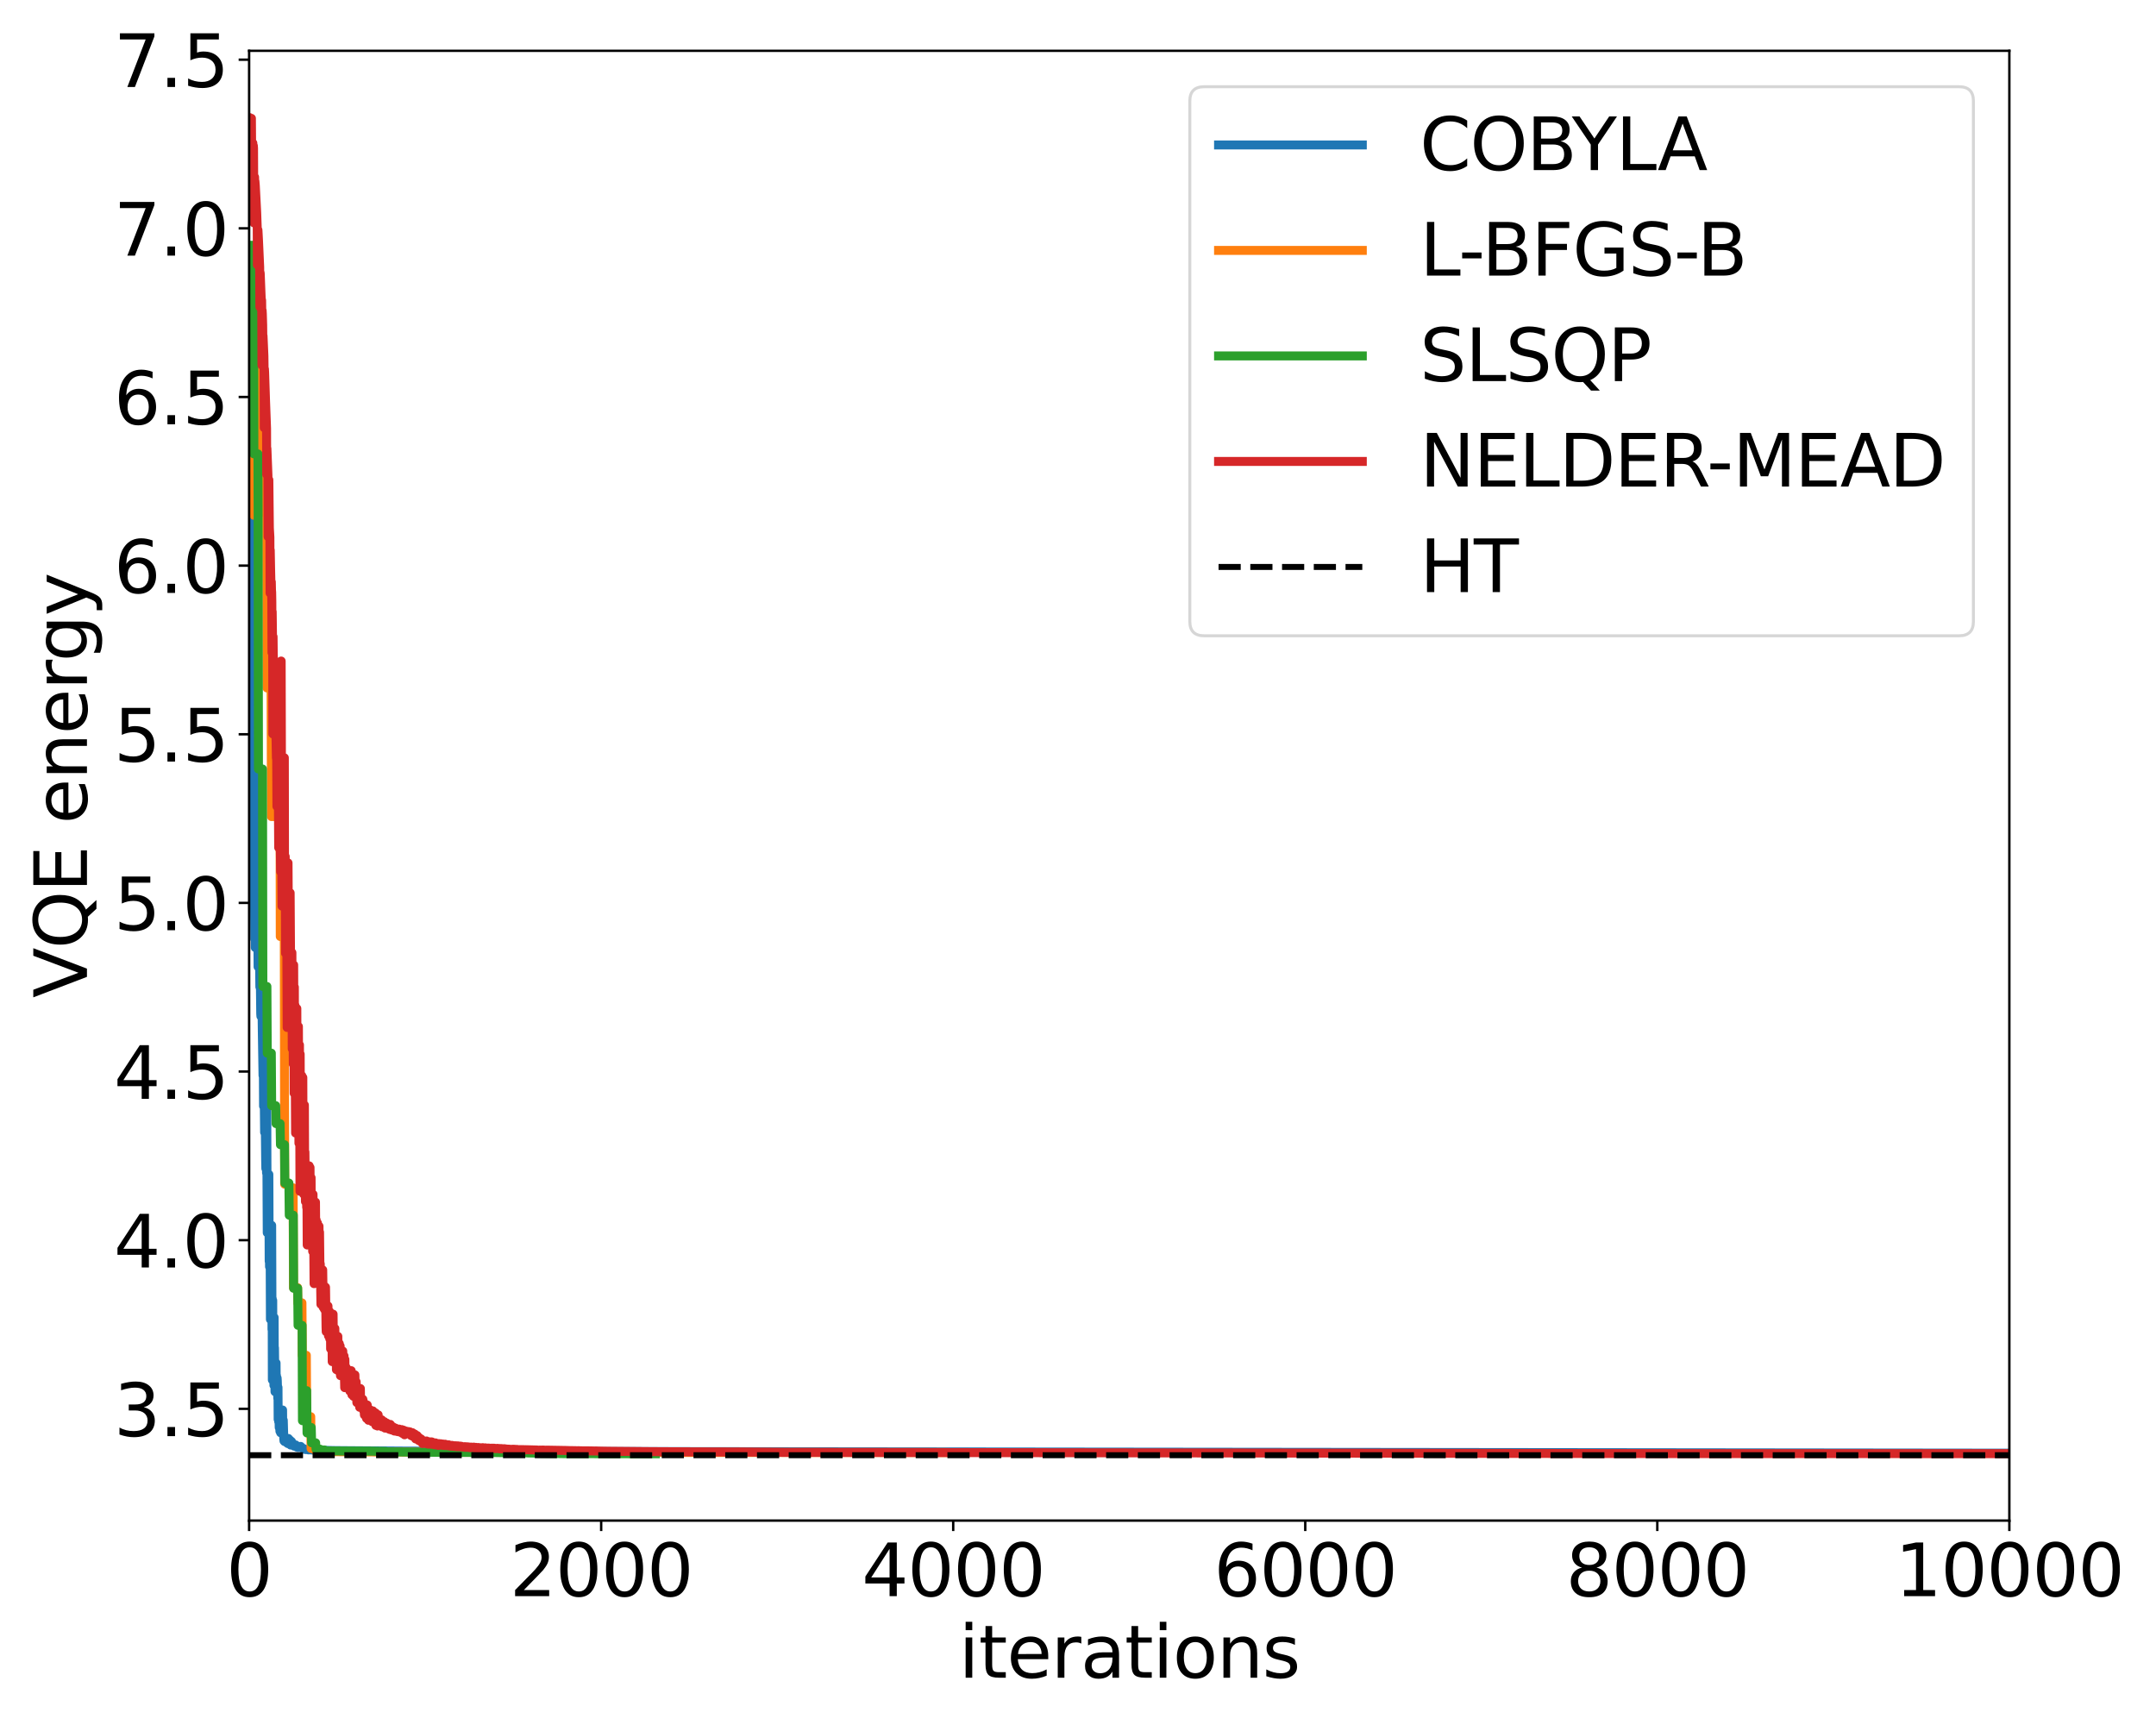 <?xml version="1.0" encoding="utf-8" standalone="no"?>
<!DOCTYPE svg PUBLIC "-//W3C//DTD SVG 1.1//EN"
  "http://www.w3.org/Graphics/SVG/1.1/DTD/svg11.dtd">
<svg height="576pt" version="1.1" viewBox="0 0 720 576" width="720pt" xmlns="http://www.w3.org/2000/svg" xmlns:xlink="http://www.w3.org/1999/xlink">
 <defs>
  <style type="text/css">*{stroke-linecap:butt;stroke-linejoin:round;}</style>
 </defs>
 <g id="figure_1">
  <g id="patch_1">
   <path d="M 0 576 
L 720 576 
L 720 0 
L 0 0 
z
" style="fill:#ffffff;"/>
  </g>
  <g id="axes_1">
   <g id="patch_2">
    <path d="M 83.195 507.745 
L 671.025 507.745 
L 671.025 16.96 
L 83.195 16.96 
z
" style="fill:#ffffff;"/>
   </g>
   <g id="matplotlib.axis_1">
    <g id="xtick_1">
     <g id="line2d_1">
      <defs>
       <path d="M 0 0 
L 0 3.5 
" id="ma79cc609a7" style="stroke:#000000;stroke-width:0.8;"/>
      </defs>
      <g>
       <use style="stroke:#000000;stroke-width:0.8;" x="83.195" xlink:href="#ma79cc609a7" y="507.745"/>
      </g>
     </g>
     <g id="text_1">
      <!-- 0 -->
      <g transform="translate(75.56 532.981)scale(0.24 -0.24)">
       <defs>
        <path d="M 2034 4250 
Q 1547 4250 1301 3770 
Q 1056 3291 1056 2328 
Q 1056 1369 1301 889 
Q 1547 409 2034 409 
Q 2525 409 2770 889 
Q 3016 1369 3016 2328 
Q 3016 3291 2770 3770 
Q 2525 4250 2034 4250 
z
M 2034 4750 
Q 2819 4750 3233 4129 
Q 3647 3509 3647 2328 
Q 3647 1150 3233 529 
Q 2819 -91 2034 -91 
Q 1250 -91 836 529 
Q 422 1150 422 2328 
Q 422 3509 836 4129 
Q 1250 4750 2034 4750 
z
" id="DejaVuSans-30" transform="scale(0.016)"/>
       </defs>
       <use xlink:href="#DejaVuSans-30"/>
      </g>
     </g>
    </g>
    <g id="xtick_2">
     <g id="line2d_2">
      <g>
       <use style="stroke:#000000;stroke-width:0.8;" x="200.761" xlink:href="#ma79cc609a7" y="507.745"/>
      </g>
     </g>
     <g id="text_2">
      <!-- 2000 -->
      <g transform="translate(170.221 532.981)scale(0.24 -0.24)">
       <defs>
        <path d="M 1228 531 
L 3431 531 
L 3431 0 
L 469 0 
L 469 531 
Q 828 903 1448 1529 
Q 2069 2156 2228 2338 
Q 2531 2678 2651 2914 
Q 2772 3150 2772 3378 
Q 2772 3750 2511 3984 
Q 2250 4219 1831 4219 
Q 1534 4219 1204 4116 
Q 875 4013 500 3803 
L 500 4441 
Q 881 4594 1212 4672 
Q 1544 4750 1819 4750 
Q 2544 4750 2975 4387 
Q 3406 4025 3406 3419 
Q 3406 3131 3298 2873 
Q 3191 2616 2906 2266 
Q 2828 2175 2409 1742 
Q 1991 1309 1228 531 
z
" id="DejaVuSans-32" transform="scale(0.016)"/>
       </defs>
       <use xlink:href="#DejaVuSans-32"/>
       <use x="63.623" xlink:href="#DejaVuSans-30"/>
       <use x="127.246" xlink:href="#DejaVuSans-30"/>
       <use x="190.869" xlink:href="#DejaVuSans-30"/>
      </g>
     </g>
    </g>
    <g id="xtick_3">
     <g id="line2d_3">
      <g>
       <use style="stroke:#000000;stroke-width:0.8;" x="318.327" xlink:href="#ma79cc609a7" y="507.745"/>
      </g>
     </g>
     <g id="text_3">
      <!-- 4000 -->
      <g transform="translate(287.787 532.981)scale(0.24 -0.24)">
       <defs>
        <path d="M 2419 4116 
L 825 1625 
L 2419 1625 
L 2419 4116 
z
M 2253 4666 
L 3047 4666 
L 3047 1625 
L 3713 1625 
L 3713 1100 
L 3047 1100 
L 3047 0 
L 2419 0 
L 2419 1100 
L 313 1100 
L 313 1709 
L 2253 4666 
z
" id="DejaVuSans-34" transform="scale(0.016)"/>
       </defs>
       <use xlink:href="#DejaVuSans-34"/>
       <use x="63.623" xlink:href="#DejaVuSans-30"/>
       <use x="127.246" xlink:href="#DejaVuSans-30"/>
       <use x="190.869" xlink:href="#DejaVuSans-30"/>
      </g>
     </g>
    </g>
    <g id="xtick_4">
     <g id="line2d_4">
      <g>
       <use style="stroke:#000000;stroke-width:0.8;" x="435.893" xlink:href="#ma79cc609a7" y="507.745"/>
      </g>
     </g>
     <g id="text_4">
      <!-- 6000 -->
      <g transform="translate(405.353 532.981)scale(0.24 -0.24)">
       <defs>
        <path d="M 2113 2584 
Q 1688 2584 1439 2293 
Q 1191 2003 1191 1497 
Q 1191 994 1439 701 
Q 1688 409 2113 409 
Q 2538 409 2786 701 
Q 3034 994 3034 1497 
Q 3034 2003 2786 2293 
Q 2538 2584 2113 2584 
z
M 3366 4563 
L 3366 3988 
Q 3128 4100 2886 4159 
Q 2644 4219 2406 4219 
Q 1781 4219 1451 3797 
Q 1122 3375 1075 2522 
Q 1259 2794 1537 2939 
Q 1816 3084 2150 3084 
Q 2853 3084 3261 2657 
Q 3669 2231 3669 1497 
Q 3669 778 3244 343 
Q 2819 -91 2113 -91 
Q 1303 -91 875 529 
Q 447 1150 447 2328 
Q 447 3434 972 4092 
Q 1497 4750 2381 4750 
Q 2619 4750 2861 4703 
Q 3103 4656 3366 4563 
z
" id="DejaVuSans-36" transform="scale(0.016)"/>
       </defs>
       <use xlink:href="#DejaVuSans-36"/>
       <use x="63.623" xlink:href="#DejaVuSans-30"/>
       <use x="127.246" xlink:href="#DejaVuSans-30"/>
       <use x="190.869" xlink:href="#DejaVuSans-30"/>
      </g>
     </g>
    </g>
    <g id="xtick_5">
     <g id="line2d_5">
      <g>
       <use style="stroke:#000000;stroke-width:0.8;" x="553.459" xlink:href="#ma79cc609a7" y="507.745"/>
      </g>
     </g>
     <g id="text_5">
      <!-- 8000 -->
      <g transform="translate(522.919 532.981)scale(0.24 -0.24)">
       <defs>
        <path d="M 2034 2216 
Q 1584 2216 1326 1975 
Q 1069 1734 1069 1313 
Q 1069 891 1326 650 
Q 1584 409 2034 409 
Q 2484 409 2743 651 
Q 3003 894 3003 1313 
Q 3003 1734 2745 1975 
Q 2488 2216 2034 2216 
z
M 1403 2484 
Q 997 2584 770 2862 
Q 544 3141 544 3541 
Q 544 4100 942 4425 
Q 1341 4750 2034 4750 
Q 2731 4750 3128 4425 
Q 3525 4100 3525 3541 
Q 3525 3141 3298 2862 
Q 3072 2584 2669 2484 
Q 3125 2378 3379 2068 
Q 3634 1759 3634 1313 
Q 3634 634 3220 271 
Q 2806 -91 2034 -91 
Q 1263 -91 848 271 
Q 434 634 434 1313 
Q 434 1759 690 2068 
Q 947 2378 1403 2484 
z
M 1172 3481 
Q 1172 3119 1398 2916 
Q 1625 2713 2034 2713 
Q 2441 2713 2670 2916 
Q 2900 3119 2900 3481 
Q 2900 3844 2670 4047 
Q 2441 4250 2034 4250 
Q 1625 4250 1398 4047 
Q 1172 3844 1172 3481 
z
" id="DejaVuSans-38" transform="scale(0.016)"/>
       </defs>
       <use xlink:href="#DejaVuSans-38"/>
       <use x="63.623" xlink:href="#DejaVuSans-30"/>
       <use x="127.246" xlink:href="#DejaVuSans-30"/>
       <use x="190.869" xlink:href="#DejaVuSans-30"/>
      </g>
     </g>
    </g>
    <g id="xtick_6">
     <g id="line2d_6">
      <g>
       <use style="stroke:#000000;stroke-width:0.8;" x="671.025" xlink:href="#ma79cc609a7" y="507.745"/>
      </g>
     </g>
     <g id="text_6">
      <!-- 10000 -->
      <g transform="translate(632.85 532.981)scale(0.24 -0.24)">
       <defs>
        <path d="M 794 531 
L 1825 531 
L 1825 4091 
L 703 3866 
L 703 4441 
L 1819 4666 
L 2450 4666 
L 2450 531 
L 3481 531 
L 3481 0 
L 794 0 
L 794 531 
z
" id="DejaVuSans-31" transform="scale(0.016)"/>
       </defs>
       <use xlink:href="#DejaVuSans-31"/>
       <use x="63.623" xlink:href="#DejaVuSans-30"/>
       <use x="127.246" xlink:href="#DejaVuSans-30"/>
       <use x="190.869" xlink:href="#DejaVuSans-30"/>
       <use x="254.492" xlink:href="#DejaVuSans-30"/>
      </g>
     </g>
    </g>
    <g id="text_7">
     <!-- iterations -->
     <g transform="translate(320.164 560.209)scale(0.24 -0.24)">
      <defs>
       <path d="M 603 3500 
L 1178 3500 
L 1178 0 
L 603 0 
L 603 3500 
z
M 603 4863 
L 1178 4863 
L 1178 4134 
L 603 4134 
L 603 4863 
z
" id="DejaVuSans-69" transform="scale(0.016)"/>
       <path d="M 1172 4494 
L 1172 3500 
L 2356 3500 
L 2356 3053 
L 1172 3053 
L 1172 1153 
Q 1172 725 1289 603 
Q 1406 481 1766 481 
L 2356 481 
L 2356 0 
L 1766 0 
Q 1100 0 847 248 
Q 594 497 594 1153 
L 594 3053 
L 172 3053 
L 172 3500 
L 594 3500 
L 594 4494 
L 1172 4494 
z
" id="DejaVuSans-74" transform="scale(0.016)"/>
       <path d="M 3597 1894 
L 3597 1613 
L 953 1613 
Q 991 1019 1311 708 
Q 1631 397 2203 397 
Q 2534 397 2845 478 
Q 3156 559 3463 722 
L 3463 178 
Q 3153 47 2828 -22 
Q 2503 -91 2169 -91 
Q 1331 -91 842 396 
Q 353 884 353 1716 
Q 353 2575 817 3079 
Q 1281 3584 2069 3584 
Q 2775 3584 3186 3129 
Q 3597 2675 3597 1894 
z
M 3022 2063 
Q 3016 2534 2758 2815 
Q 2500 3097 2075 3097 
Q 1594 3097 1305 2825 
Q 1016 2553 972 2059 
L 3022 2063 
z
" id="DejaVuSans-65" transform="scale(0.016)"/>
       <path d="M 2631 2963 
Q 2534 3019 2420 3045 
Q 2306 3072 2169 3072 
Q 1681 3072 1420 2755 
Q 1159 2438 1159 1844 
L 1159 0 
L 581 0 
L 581 3500 
L 1159 3500 
L 1159 2956 
Q 1341 3275 1631 3429 
Q 1922 3584 2338 3584 
Q 2397 3584 2469 3576 
Q 2541 3569 2628 3553 
L 2631 2963 
z
" id="DejaVuSans-72" transform="scale(0.016)"/>
       <path d="M 2194 1759 
Q 1497 1759 1228 1600 
Q 959 1441 959 1056 
Q 959 750 1161 570 
Q 1363 391 1709 391 
Q 2188 391 2477 730 
Q 2766 1069 2766 1631 
L 2766 1759 
L 2194 1759 
z
M 3341 1997 
L 3341 0 
L 2766 0 
L 2766 531 
Q 2569 213 2275 61 
Q 1981 -91 1556 -91 
Q 1019 -91 701 211 
Q 384 513 384 1019 
Q 384 1609 779 1909 
Q 1175 2209 1959 2209 
L 2766 2209 
L 2766 2266 
Q 2766 2663 2505 2880 
Q 2244 3097 1772 3097 
Q 1472 3097 1187 3025 
Q 903 2953 641 2809 
L 641 3341 
Q 956 3463 1253 3523 
Q 1550 3584 1831 3584 
Q 2591 3584 2966 3190 
Q 3341 2797 3341 1997 
z
" id="DejaVuSans-61" transform="scale(0.016)"/>
       <path d="M 1959 3097 
Q 1497 3097 1228 2736 
Q 959 2375 959 1747 
Q 959 1119 1226 758 
Q 1494 397 1959 397 
Q 2419 397 2687 759 
Q 2956 1122 2956 1747 
Q 2956 2369 2687 2733 
Q 2419 3097 1959 3097 
z
M 1959 3584 
Q 2709 3584 3137 3096 
Q 3566 2609 3566 1747 
Q 3566 888 3137 398 
Q 2709 -91 1959 -91 
Q 1206 -91 779 398 
Q 353 888 353 1747 
Q 353 2609 779 3096 
Q 1206 3584 1959 3584 
z
" id="DejaVuSans-6f" transform="scale(0.016)"/>
       <path d="M 3513 2113 
L 3513 0 
L 2938 0 
L 2938 2094 
Q 2938 2591 2744 2837 
Q 2550 3084 2163 3084 
Q 1697 3084 1428 2787 
Q 1159 2491 1159 1978 
L 1159 0 
L 581 0 
L 581 3500 
L 1159 3500 
L 1159 2956 
Q 1366 3272 1645 3428 
Q 1925 3584 2291 3584 
Q 2894 3584 3203 3211 
Q 3513 2838 3513 2113 
z
" id="DejaVuSans-6e" transform="scale(0.016)"/>
       <path d="M 2834 3397 
L 2834 2853 
Q 2591 2978 2328 3040 
Q 2066 3103 1784 3103 
Q 1356 3103 1142 2972 
Q 928 2841 928 2578 
Q 928 2378 1081 2264 
Q 1234 2150 1697 2047 
L 1894 2003 
Q 2506 1872 2764 1633 
Q 3022 1394 3022 966 
Q 3022 478 2636 193 
Q 2250 -91 1575 -91 
Q 1294 -91 989 -36 
Q 684 19 347 128 
L 347 722 
Q 666 556 975 473 
Q 1284 391 1588 391 
Q 1994 391 2212 530 
Q 2431 669 2431 922 
Q 2431 1156 2273 1281 
Q 2116 1406 1581 1522 
L 1381 1569 
Q 847 1681 609 1914 
Q 372 2147 372 2553 
Q 372 3047 722 3315 
Q 1072 3584 1716 3584 
Q 2034 3584 2315 3537 
Q 2597 3491 2834 3397 
z
" id="DejaVuSans-73" transform="scale(0.016)"/>
      </defs>
      <use xlink:href="#DejaVuSans-69"/>
      <use x="27.783" xlink:href="#DejaVuSans-74"/>
      <use x="66.992" xlink:href="#DejaVuSans-65"/>
      <use x="128.516" xlink:href="#DejaVuSans-72"/>
      <use x="169.629" xlink:href="#DejaVuSans-61"/>
      <use x="230.908" xlink:href="#DejaVuSans-74"/>
      <use x="270.117" xlink:href="#DejaVuSans-69"/>
      <use x="297.9" xlink:href="#DejaVuSans-6f"/>
      <use x="359.082" xlink:href="#DejaVuSans-6e"/>
      <use x="422.461" xlink:href="#DejaVuSans-73"/>
     </g>
    </g>
   </g>
   <g id="matplotlib.axis_2">
    <g id="ytick_1">
     <g id="line2d_7">
      <defs>
       <path d="M 0 0 
L -3.5 0 
" id="m94cb087e39" style="stroke:#000000;stroke-width:0.8;"/>
      </defs>
      <g>
       <use style="stroke:#000000;stroke-width:0.8;" x="83.195" xlink:href="#m94cb087e39" y="470.429"/>
      </g>
     </g>
     <g id="text_8">
      <!-- 3.5 -->
      <g transform="translate(38.028 479.547)scale(0.24 -0.24)">
       <defs>
        <path d="M 2597 2516 
Q 3050 2419 3304 2112 
Q 3559 1806 3559 1356 
Q 3559 666 3084 287 
Q 2609 -91 1734 -91 
Q 1441 -91 1130 -33 
Q 819 25 488 141 
L 488 750 
Q 750 597 1062 519 
Q 1375 441 1716 441 
Q 2309 441 2620 675 
Q 2931 909 2931 1356 
Q 2931 1769 2642 2001 
Q 2353 2234 1838 2234 
L 1294 2234 
L 1294 2753 
L 1863 2753 
Q 2328 2753 2575 2939 
Q 2822 3125 2822 3475 
Q 2822 3834 2567 4026 
Q 2313 4219 1838 4219 
Q 1578 4219 1281 4162 
Q 984 4106 628 3988 
L 628 4550 
Q 988 4650 1302 4700 
Q 1616 4750 1894 4750 
Q 2613 4750 3031 4423 
Q 3450 4097 3450 3541 
Q 3450 3153 3228 2886 
Q 3006 2619 2597 2516 
z
" id="DejaVuSans-33" transform="scale(0.016)"/>
        <path d="M 684 794 
L 1344 794 
L 1344 0 
L 684 0 
L 684 794 
z
" id="DejaVuSans-2e" transform="scale(0.016)"/>
        <path d="M 691 4666 
L 3169 4666 
L 3169 4134 
L 1269 4134 
L 1269 2991 
Q 1406 3038 1543 3061 
Q 1681 3084 1819 3084 
Q 2600 3084 3056 2656 
Q 3513 2228 3513 1497 
Q 3513 744 3044 326 
Q 2575 -91 1722 -91 
Q 1428 -91 1123 -41 
Q 819 9 494 109 
L 494 744 
Q 775 591 1075 516 
Q 1375 441 1709 441 
Q 2250 441 2565 725 
Q 2881 1009 2881 1497 
Q 2881 1984 2565 2268 
Q 2250 2553 1709 2553 
Q 1456 2553 1204 2497 
Q 953 2441 691 2322 
L 691 4666 
z
" id="DejaVuSans-35" transform="scale(0.016)"/>
       </defs>
       <use xlink:href="#DejaVuSans-33"/>
       <use x="63.623" xlink:href="#DejaVuSans-2e"/>
       <use x="95.41" xlink:href="#DejaVuSans-35"/>
      </g>
     </g>
    </g>
    <g id="ytick_2">
     <g id="line2d_8">
      <g>
       <use style="stroke:#000000;stroke-width:0.8;" x="83.195" xlink:href="#m94cb087e39" y="414.116"/>
      </g>
     </g>
     <g id="text_9">
      <!-- 4.0 -->
      <g transform="translate(38.028 423.234)scale(0.24 -0.24)">
       <use xlink:href="#DejaVuSans-34"/>
       <use x="63.623" xlink:href="#DejaVuSans-2e"/>
       <use x="95.41" xlink:href="#DejaVuSans-30"/>
      </g>
     </g>
    </g>
    <g id="ytick_3">
     <g id="line2d_9">
      <g>
       <use style="stroke:#000000;stroke-width:0.8;" x="83.195" xlink:href="#m94cb087e39" y="357.803"/>
      </g>
     </g>
     <g id="text_10">
      <!-- 4.5 -->
      <g transform="translate(38.028 366.921)scale(0.24 -0.24)">
       <use xlink:href="#DejaVuSans-34"/>
       <use x="63.623" xlink:href="#DejaVuSans-2e"/>
       <use x="95.41" xlink:href="#DejaVuSans-35"/>
      </g>
     </g>
    </g>
    <g id="ytick_4">
     <g id="line2d_10">
      <g>
       <use style="stroke:#000000;stroke-width:0.8;" x="83.195" xlink:href="#m94cb087e39" y="301.49"/>
      </g>
     </g>
     <g id="text_11">
      <!-- 5.0 -->
      <g transform="translate(38.028 310.609)scale(0.24 -0.24)">
       <use xlink:href="#DejaVuSans-35"/>
       <use x="63.623" xlink:href="#DejaVuSans-2e"/>
       <use x="95.41" xlink:href="#DejaVuSans-30"/>
      </g>
     </g>
    </g>
    <g id="ytick_5">
     <g id="line2d_11">
      <g>
       <use style="stroke:#000000;stroke-width:0.8;" x="83.195" xlink:href="#m94cb087e39" y="245.178"/>
      </g>
     </g>
     <g id="text_12">
      <!-- 5.5 -->
      <g transform="translate(38.028 254.296)scale(0.24 -0.24)">
       <use xlink:href="#DejaVuSans-35"/>
       <use x="63.623" xlink:href="#DejaVuSans-2e"/>
       <use x="95.41" xlink:href="#DejaVuSans-35"/>
      </g>
     </g>
    </g>
    <g id="ytick_6">
     <g id="line2d_12">
      <g>
       <use style="stroke:#000000;stroke-width:0.8;" x="83.195" xlink:href="#m94cb087e39" y="188.865"/>
      </g>
     </g>
     <g id="text_13">
      <!-- 6.0 -->
      <g transform="translate(38.028 197.983)scale(0.24 -0.24)">
       <use xlink:href="#DejaVuSans-36"/>
       <use x="63.623" xlink:href="#DejaVuSans-2e"/>
       <use x="95.41" xlink:href="#DejaVuSans-30"/>
      </g>
     </g>
    </g>
    <g id="ytick_7">
     <g id="line2d_13">
      <g>
       <use style="stroke:#000000;stroke-width:0.8;" x="83.195" xlink:href="#m94cb087e39" y="132.552"/>
      </g>
     </g>
     <g id="text_14">
      <!-- 6.5 -->
      <g transform="translate(38.028 141.67)scale(0.24 -0.24)">
       <use xlink:href="#DejaVuSans-36"/>
       <use x="63.623" xlink:href="#DejaVuSans-2e"/>
       <use x="95.41" xlink:href="#DejaVuSans-35"/>
      </g>
     </g>
    </g>
    <g id="ytick_8">
     <g id="line2d_14">
      <g>
       <use style="stroke:#000000;stroke-width:0.8;" x="83.195" xlink:href="#m94cb087e39" y="76.239"/>
      </g>
     </g>
     <g id="text_15">
      <!-- 7.0 -->
      <g transform="translate(38.028 85.357)scale(0.24 -0.24)">
       <defs>
        <path d="M 525 4666 
L 3525 4666 
L 3525 4397 
L 1831 0 
L 1172 0 
L 2766 4134 
L 525 4134 
L 525 4666 
z
" id="DejaVuSans-37" transform="scale(0.016)"/>
       </defs>
       <use xlink:href="#DejaVuSans-37"/>
       <use x="63.623" xlink:href="#DejaVuSans-2e"/>
       <use x="95.41" xlink:href="#DejaVuSans-30"/>
      </g>
     </g>
    </g>
    <g id="ytick_9">
     <g id="line2d_15">
      <g>
       <use style="stroke:#000000;stroke-width:0.8;" x="83.195" xlink:href="#m94cb087e39" y="19.926"/>
      </g>
     </g>
     <g id="text_16">
      <!-- 7.5 -->
      <g transform="translate(38.028 29.044)scale(0.24 -0.24)">
       <use xlink:href="#DejaVuSans-37"/>
       <use x="63.623" xlink:href="#DejaVuSans-2e"/>
       <use x="95.41" xlink:href="#DejaVuSans-35"/>
      </g>
     </g>
    </g>
    <g id="text_17">
     <!-- VQE energy -->
     <g transform="translate(29.036 333.22)rotate(-90)scale(0.24 -0.24)">
      <defs>
       <path d="M 1831 0 
L 50 4666 
L 709 4666 
L 2188 738 
L 3669 4666 
L 4325 4666 
L 2547 0 
L 1831 0 
z
" id="DejaVuSans-56" transform="scale(0.016)"/>
       <path d="M 2522 4238 
Q 1834 4238 1429 3725 
Q 1025 3213 1025 2328 
Q 1025 1447 1429 934 
Q 1834 422 2522 422 
Q 3209 422 3611 934 
Q 4013 1447 4013 2328 
Q 4013 3213 3611 3725 
Q 3209 4238 2522 4238 
z
M 3406 84 
L 4238 -825 
L 3475 -825 
L 2784 -78 
Q 2681 -84 2626 -87 
Q 2572 -91 2522 -91 
Q 1538 -91 948 567 
Q 359 1225 359 2328 
Q 359 3434 948 4092 
Q 1538 4750 2522 4750 
Q 3503 4750 4090 4092 
Q 4678 3434 4678 2328 
Q 4678 1516 4351 937 
Q 4025 359 3406 84 
z
" id="DejaVuSans-51" transform="scale(0.016)"/>
       <path d="M 628 4666 
L 3578 4666 
L 3578 4134 
L 1259 4134 
L 1259 2753 
L 3481 2753 
L 3481 2222 
L 1259 2222 
L 1259 531 
L 3634 531 
L 3634 0 
L 628 0 
L 628 4666 
z
" id="DejaVuSans-45" transform="scale(0.016)"/>
       <path id="DejaVuSans-20" transform="scale(0.016)"/>
       <path d="M 2906 1791 
Q 2906 2416 2648 2759 
Q 2391 3103 1925 3103 
Q 1463 3103 1205 2759 
Q 947 2416 947 1791 
Q 947 1169 1205 825 
Q 1463 481 1925 481 
Q 2391 481 2648 825 
Q 2906 1169 2906 1791 
z
M 3481 434 
Q 3481 -459 3084 -895 
Q 2688 -1331 1869 -1331 
Q 1566 -1331 1297 -1286 
Q 1028 -1241 775 -1147 
L 775 -588 
Q 1028 -725 1275 -790 
Q 1522 -856 1778 -856 
Q 2344 -856 2625 -561 
Q 2906 -266 2906 331 
L 2906 616 
Q 2728 306 2450 153 
Q 2172 0 1784 0 
Q 1141 0 747 490 
Q 353 981 353 1791 
Q 353 2603 747 3093 
Q 1141 3584 1784 3584 
Q 2172 3584 2450 3431 
Q 2728 3278 2906 2969 
L 2906 3500 
L 3481 3500 
L 3481 434 
z
" id="DejaVuSans-67" transform="scale(0.016)"/>
       <path d="M 2059 -325 
Q 1816 -950 1584 -1140 
Q 1353 -1331 966 -1331 
L 506 -1331 
L 506 -850 
L 844 -850 
Q 1081 -850 1212 -737 
Q 1344 -625 1503 -206 
L 1606 56 
L 191 3500 
L 800 3500 
L 1894 763 
L 2988 3500 
L 3597 3500 
L 2059 -325 
z
" id="DejaVuSans-79" transform="scale(0.016)"/>
      </defs>
      <use xlink:href="#DejaVuSans-56"/>
      <use x="68.408" xlink:href="#DejaVuSans-51"/>
      <use x="147.119" xlink:href="#DejaVuSans-45"/>
      <use x="210.303" xlink:href="#DejaVuSans-20"/>
      <use x="242.09" xlink:href="#DejaVuSans-65"/>
      <use x="303.613" xlink:href="#DejaVuSans-6e"/>
      <use x="366.992" xlink:href="#DejaVuSans-65"/>
      <use x="428.516" xlink:href="#DejaVuSans-72"/>
      <use x="467.879" xlink:href="#DejaVuSans-67"/>
      <use x="531.355" xlink:href="#DejaVuSans-79"/>
     </g>
    </g>
   </g>
   <g id="line2d_16">
    <path clip-path="url(#pa3b5f89f6d)" d="M 83.254 103.066 
L 83.371 132.497 
L 83.489 103.309 
L 83.665 177.106 
L 83.9 195.826 
L 83.959 150.368 
L 84.018 190.052 
L 84.077 188.966 
L 84.136 210.27 
L 84.194 196.482 
L 84.253 160.478 
L 84.312 168.562 
L 84.488 220.803 
L 84.547 183.808 
L 84.606 212.239 
L 84.665 231.03 
L 84.782 302.158 
L 84.9 280.334 
L 85.076 313.609 
L 85.135 272.158 
L 85.252 316.401 
L 85.37 280.257 
L 85.546 313.125 
L 85.605 281.195 
L 85.664 307.38 
L 85.723 287.226 
L 85.781 302.486 
L 85.84 292.351 
L 85.899 309.432 
L 85.958 255.099 
L 86.134 314.432 
L 86.193 322.827 
L 86.252 315.627 
L 86.31 297.032 
L 86.369 309.876 
L 86.428 301.437 
L 86.487 319.84 
L 86.546 296.173 
L 86.604 312.904 
L 86.781 329.555 
L 86.84 302.899 
L 86.898 323.248 
L 87.075 338.513 
L 87.133 339.33 
L 87.251 331.785 
L 87.31 335.71 
L 87.369 333.794 
L 87.427 330.951 
L 87.604 344.358 
L 87.839 359.131 
L 87.898 347.591 
L 88.015 369.346 
L 88.074 360.901 
L 88.133 367.648 
L 88.192 361.787 
L 88.368 378.098 
L 88.427 365.985 
L 88.485 369.469 
L 88.544 370.967 
L 88.721 387.306 
L 88.779 390.189 
L 88.838 379.18 
L 88.897 386.165 
L 88.956 383.58 
L 89.015 391.641 
L 89.073 366.984 
L 89.132 387.119 
L 89.25 411.628 
L 89.308 400.274 
L 89.367 401.142 
L 89.426 408.617 
L 89.485 402.256 
L 89.544 398.572 
L 89.602 411.74 
L 89.661 405.806 
L 89.72 406.051 
L 89.779 392.15 
L 89.896 421.123 
L 89.955 416.239 
L 90.014 422.958 
L 90.073 421.599 
L 90.19 410.978 
L 90.308 440.553 
L 90.367 436.203 
L 90.425 439.151 
L 90.484 410.211 
L 90.543 439.199 
L 90.602 429.91 
L 90.66 435.789 
L 90.719 409.167 
L 90.837 443.91 
L 90.896 433.583 
L 90.954 460.766 
L 91.013 454.27 
L 91.072 434.244 
L 91.131 456.817 
L 91.189 448.466 
L 91.248 453.503 
L 91.307 440.093 
L 91.483 462.578 
L 91.542 439.927 
L 91.601 457.758 
L 91.66 450.078 
L 91.836 464.683 
L 91.895 460.687 
L 91.954 463.149 
L 92.071 459.782 
L 92.13 461.366 
L 92.189 455.127 
L 92.248 463 
L 92.306 459.266 
L 92.483 465.29 
L 92.541 460.137 
L 92.6 461.059 
L 92.777 466.949 
L 92.835 463.268 
L 92.894 473.951 
L 92.953 472.263 
L 93.012 470.217 
L 93.071 474.708 
L 93.129 472.843 
L 93.188 473.795 
L 93.247 476.656 
L 93.306 473.283 
L 93.364 475.995 
L 93.423 476.456 
L 93.482 477.897 
L 93.541 475.155 
L 93.6 477.77 
L 93.658 475.28 
L 93.717 478.407 
L 93.776 477.429 
L 93.835 478.073 
L 93.894 474.068 
L 93.952 477.405 
L 94.011 475.238 
L 94.07 477.844 
L 94.129 473.288 
L 94.187 476.936 
L 94.246 474.607 
L 94.305 478.756 
L 94.364 470.822 
L 94.423 478.705 
L 94.481 476.91 
L 94.54 477.304 
L 94.599 474.239 
L 94.775 480.44 
L 94.834 481.13 
L 94.893 480.661 
L 95.01 481.331 
L 95.128 480.341 
L 95.187 481.034 
L 95.246 480.631 
L 95.422 480.465 
L 95.481 480.129 
L 95.598 481.323 
L 95.657 480.439 
L 95.833 481.789 
L 95.892 481.036 
L 95.951 481.32 
L 96.127 482.019 
L 96.304 480.332 
L 96.48 482.032 
L 96.539 481.702 
L 96.598 481.964 
L 96.656 481.784 
L 96.715 482.176 
L 96.774 481.837 
L 96.833 482.106 
L 96.891 480.921 
L 96.95 481.551 
L 97.009 481.364 
L 97.068 482.517 
L 97.127 482.165 
L 97.185 482.295 
L 97.244 482.022 
L 97.303 482.398 
L 97.362 481.352 
L 97.42 481.76 
L 97.656 482.571 
L 97.773 482.232 
L 97.832 482.534 
L 97.891 482.385 
L 97.95 482.352 
L 98.008 482.689 
L 98.067 482.513 
L 98.185 482.407 
L 98.243 482.891 
L 98.302 482.805 
L 98.361 482.672 
L 98.42 482.782 
L 98.537 482.891 
L 98.714 482.477 
L 98.89 483.041 
L 99.125 483.022 
L 99.184 483.244 
L 99.243 483.217 
L 99.36 483.001 
L 99.478 483.328 
L 99.595 483.228 
L 99.772 482.982 
L 99.948 483.221 
L 100.007 483.328 
L 100.125 483.138 
L 100.301 483.172 
L 100.418 482.981 
L 100.595 483.396 
L 100.654 483.296 
L 101.065 483.524 
L 101.241 483.745 
L 101.359 483.709 
L 101.418 483.879 
L 101.477 483.842 
L 101.594 483.795 
L 101.829 483.96 
L 102.064 484.028 
L 102.652 484.034 
L 102.829 483.966 
L 102.946 484.127 
L 103.005 484.079 
L 103.181 484.027 
L 103.24 484.124 
L 103.299 484.072 
L 103.651 484.117 
L 105.003 484.209 
L 105.415 484.197 
L 106.473 484.236 
L 107.943 484.294 
L 111.234 484.361 
L 112.293 484.379 
L 112.704 484.377 
L 113.939 484.393 
L 134.219 484.542 
L 135.747 484.55 
L 143.389 484.578 
L 171.311 484.638 
L 198.351 484.678 
L 206.051 484.687 
L 671.025 485.229 
L 671.025 485.229 
" style="fill:none;stroke:#1f77b4;stroke-linecap:square;stroke-width:3;"/>
   </g>
   <g id="line2d_17">
    <path clip-path="url(#pa3b5f89f6d)" d="M 83.254 128.437 
L 84.665 128.437 
L 84.782 172.037 
L 86.134 172.037 
L 86.252 118.895 
L 87.604 118.895 
L 87.721 170.898 
L 89.073 170.898 
L 89.191 229.724 
L 90.543 229.724 
L 90.66 272.665 
L 92.012 272.665 
L 92.13 242.864 
L 93.482 242.864 
L 93.6 312.707 
L 94.952 312.707 
L 95.069 395.407 
L 96.421 395.407 
L 96.539 396.643 
L 97.891 396.643 
L 98.008 429.953 
L 99.36 429.953 
L 99.478 435.046 
L 100.83 435.046 
L 100.947 452.554 
L 102.299 452.554 
L 102.417 473.045 
L 103.769 473.045 
L 103.887 483.66 
L 105.239 483.66 
L 105.356 484.392 
L 106.708 484.392 
L 106.826 484.587 
L 111.117 484.672 
L 111.352 484.717 
L 127.282 484.827 
L 127.929 484.838 
L 150.795 484.948 
L 154.675 484.95 
L 315.388 485.022 
L 315.388 485.022 
" style="fill:none;stroke:#ff7f0e;stroke-linecap:square;stroke-width:3;"/>
   </g>
   <g id="line2d_18">
    <path clip-path="url(#pa3b5f89f6d)" d="M 83.254 81.906 
L 84.665 81.906 
L 84.782 151.558 
L 86.134 151.558 
L 86.193 169.02 
L 86.31 256.782 
L 87.663 256.782 
L 87.78 329.392 
L 89.132 329.392 
L 89.25 351.652 
L 90.602 351.652 
L 90.719 369.191 
L 92.071 369.191 
L 92.189 375.185 
L 93.541 375.185 
L 93.658 382.225 
L 95.01 382.225 
L 95.128 395.039 
L 96.48 395.039 
L 96.598 405.768 
L 97.95 405.768 
L 98.067 430.177 
L 99.419 430.177 
L 99.537 442.546 
L 100.889 442.546 
L 101.006 474.382 
L 102.358 474.382 
L 102.417 464.354 
L 102.535 478.481 
L 103.887 478.481 
L 103.945 476.651 
L 104.063 481.773 
L 105.415 481.773 
L 105.533 483.899 
L 106.885 483.899 
L 107.002 484.162 
L 108.354 484.162 
L 108.472 484.473 
L 124.519 484.564 
L 124.872 484.586 
L 128.928 484.671 
L 129.105 484.79 
L 139.215 484.899 
L 139.979 484.908 
L 165.668 485.018 
L 166.197 485.032 
L 175.955 485.122 
L 176.248 485.153 
L 180.363 485.246 
L 180.598 485.287 
L 187.711 485.378 
L 187.77 485.172 
L 187.888 485.385 
L 218.866 485.437 
L 218.866 485.437 
" style="fill:none;stroke:#2ca02c;stroke-linecap:square;stroke-width:3;"/>
   </g>
   <g id="line2d_19">
    <path clip-path="url(#pa3b5f89f6d)" d="M 83.254 49.597 
L 83.313 51.37 
L 83.371 39.268 
L 83.43 53.101 
L 83.489 47.21 
L 83.606 62.291 
L 83.724 50.278 
L 83.783 50.319 
L 83.9 49.589 
L 83.959 39.524 
L 84.077 56.821 
L 84.136 50.883 
L 84.194 57.572 
L 84.253 50.131 
L 84.312 58.474 
L 84.429 47.785 
L 84.547 50.605 
L 84.606 48.675 
L 84.665 49.493 
L 84.782 74.41 
L 84.841 66.957 
L 84.958 59.168 
L 85.017 59.13 
L 85.076 61.593 
L 85.135 60.504 
L 85.252 61.909 
L 85.723 70.979 
L 85.899 75.987 
L 85.958 88.451 
L 86.017 78.298 
L 86.134 76.795 
L 86.31 80.059 
L 86.722 89.184 
L 86.781 102.49 
L 86.84 90.963 
L 86.898 91.297 
L 87.251 100.326 
L 87.31 100.033 
L 87.369 100.321 
L 87.427 104.965 
L 87.486 121.943 
L 87.545 103.687 
L 87.604 104.762 
L 87.721 108.566 
L 87.78 114.225 
L 87.839 112.145 
L 88.133 118.839 
L 88.192 123.067 
L 88.25 142.828 
L 88.309 123.215 
L 88.368 124.308 
L 88.662 133.503 
L 89.015 143.051 
L 89.073 158.439 
L 89.132 149.758 
L 89.485 158.824 
L 89.544 179.219 
L 89.602 163.722 
L 89.72 169.603 
L 89.779 160.212 
L 89.955 176.336 
L 90.131 179.425 
L 90.19 198.028 
L 90.249 183.697 
L 90.367 190.097 
L 90.543 197.681 
L 90.602 194.299 
L 90.66 197.091 
L 90.719 197.706 
L 90.778 201.111 
L 90.837 217.908 
L 90.896 204.252 
L 91.072 218.443 
L 91.131 245.062 
L 91.189 212.602 
L 91.248 218.052 
L 91.483 227.133 
L 91.542 223.151 
L 91.777 236.06 
L 91.836 238.283 
L 91.895 236.821 
L 91.954 236.589 
L 92.012 244.305 
L 92.071 241.315 
L 92.306 253.155 
L 92.365 248.138 
L 92.483 269.263 
L 92.659 245.352 
L 92.835 265.945 
L 92.894 262.725 
L 92.953 264.378 
L 93.071 283.032 
L 93.129 264.623 
L 93.188 273.942 
L 93.247 270.599 
L 93.423 280.408 
L 93.541 277.522 
L 93.717 291.043 
L 93.835 266.02 
L 93.894 220.729 
L 94.07 285.702 
L 94.187 302.571 
L 94.364 271.974 
L 94.423 290.98 
L 94.481 278.936 
L 94.599 294.946 
L 94.658 276.152 
L 94.716 296.664 
L 94.775 289.513 
L 94.834 292.071 
L 94.893 301.324 
L 94.952 253.031 
L 95.01 288.234 
L 95.069 302.063 
L 95.128 298.507 
L 95.246 285.989 
L 95.363 318.289 
L 95.422 301.216 
L 95.481 304.123 
L 95.539 311.048 
L 95.598 303.904 
L 95.657 314.665 
L 95.716 313.648 
L 95.775 313.27 
L 95.892 343.085 
L 96.01 289.459 
L 96.068 297.219 
L 96.186 288.133 
L 96.421 327.522 
L 96.48 329.436 
L 96.539 297.858 
L 96.598 333.278 
L 96.656 326.089 
L 96.715 332.129 
L 96.891 298.133 
L 97.127 336.281 
L 97.185 335.821 
L 97.244 336.699 
L 97.303 333.134 
L 97.362 338.081 
L 97.479 318.105 
L 97.597 350.211 
L 97.656 345.044 
L 97.714 348.602 
L 97.773 348.497 
L 97.832 339.624 
L 97.95 355.369 
L 98.067 322.207 
L 98.243 365.057 
L 98.302 329.612 
L 98.361 355.296 
L 98.479 335.621 
L 98.655 368.25 
L 98.714 378.333 
L 98.831 343.459 
L 98.89 352.584 
L 98.949 372.607 
L 99.008 372.536 
L 99.066 367.398 
L 99.125 336.755 
L 99.243 375.374 
L 99.36 348.944 
L 99.419 371.315 
L 99.478 361.544 
L 99.537 367.255 
L 99.654 342.758 
L 99.831 381.722 
L 99.889 379.952 
L 100.007 348.909 
L 100.066 366.097 
L 100.183 397.786 
L 100.242 351.984 
L 100.301 368.834 
L 100.36 382.525 
L 100.418 377.524 
L 100.477 370.165 
L 100.654 388.833 
L 100.771 359.181 
L 100.947 395.364 
L 101.124 359.805 
L 101.241 396.547 
L 101.3 389.396 
L 101.418 398.731 
L 101.535 371.182 
L 101.594 396.386 
L 101.653 368.99 
L 101.712 385.886 
L 101.77 396.4 
L 101.829 384.658 
L 102.006 401.212 
L 102.182 389.723 
L 102.417 403.156 
L 102.476 392.716 
L 102.593 415.716 
L 102.652 391.779 
L 102.711 399.435 
L 102.77 392.039 
L 102.829 411.521 
L 102.887 411.412 
L 102.946 394.184 
L 103.005 408.58 
L 103.24 389.286 
L 103.299 403.755 
L 103.358 390.309 
L 103.416 403.65 
L 103.475 400.01 
L 103.534 389.856 
L 103.651 411.158 
L 103.71 406.944 
L 103.769 400.028 
L 103.828 410.978 
L 103.887 393.243 
L 103.945 406.844 
L 104.004 405.973 
L 104.063 400.177 
L 104.181 414.388 
L 104.357 405.965 
L 104.416 417.83 
L 104.474 413.838 
L 104.533 398.8 
L 104.592 410.032 
L 104.71 407.178 
L 104.886 428.631 
L 105.062 411.685 
L 105.121 423.877 
L 105.18 404.089 
L 105.239 414.683 
L 105.356 401.405 
L 105.474 417.469 
L 105.533 416.092 
L 105.591 407.369 
L 105.709 419.441 
L 105.768 418.918 
L 105.826 410.262 
L 105.885 417.46 
L 105.944 416.062 
L 106.003 408.373 
L 106.12 420.747 
L 106.179 409.082 
L 106.238 418.333 
L 106.414 427.378 
L 106.532 409.445 
L 106.649 421.665 
L 106.708 411.442 
L 106.885 427.343 
L 106.943 421.988 
L 107.002 423.885 
L 107.178 435.516 
L 107.296 425.109 
L 107.355 431.986 
L 107.414 424.934 
L 107.472 432.96 
L 107.531 429.356 
L 107.649 433.941 
L 107.708 432.672 
L 107.766 424.042 
L 107.943 436.516 
L 108.06 433.093 
L 108.119 433.802 
L 108.178 433.733 
L 108.237 430.118 
L 108.295 437.077 
L 108.354 431.743 
L 108.413 436.863 
L 108.472 429.587 
L 108.53 434.402 
L 108.648 437.703 
L 108.707 429.81 
L 108.883 443.09 
L 108.942 444.665 
L 109.001 436.767 
L 109.06 443.35 
L 109.118 442.998 
L 109.177 444.757 
L 109.236 443.937 
L 109.295 436.559 
L 109.353 436.972 
L 109.471 443.023 
L 109.53 436.098 
L 109.706 446.064 
L 109.824 440.848 
L 110 446.148 
L 110.059 437.937 
L 110.118 447.019 
L 110.176 440.337 
L 110.235 445.391 
L 110.294 442.612 
L 110.353 440.116 
L 110.412 450.394 
L 110.47 448.067 
L 110.529 443.544 
L 110.647 449.807 
L 110.705 441.174 
L 110.764 448.14 
L 110.882 446.522 
L 110.941 454.668 
L 110.999 454.539 
L 111.058 441.314 
L 111.117 443.63 
L 111.176 443.071 
L 111.234 438.817 
L 111.352 450.452 
L 111.411 446.357 
L 111.47 447.561 
L 111.528 453.03 
L 111.587 445.841 
L 111.646 454.79 
L 111.705 452.613 
L 111.822 443.58 
L 111.94 451.439 
L 111.999 446.935 
L 112.057 452.879 
L 112.116 451.563 
L 112.234 452.703 
L 112.293 451.066 
L 112.351 457.342 
L 112.41 455.75 
L 112.469 455.35 
L 112.645 446.453 
L 112.704 453.044 
L 112.763 451.766 
L 112.822 446.229 
L 112.88 453.317 
L 112.939 451.874 
L 113.116 457.837 
L 113.292 448.619 
L 113.409 455.646 
L 113.468 450.387 
L 113.527 456.935 
L 113.586 449.436 
L 113.645 455.348 
L 113.703 459.347 
L 113.762 457.263 
L 113.88 452.069 
L 113.939 452.604 
L 113.997 457.676 
L 114.056 453.105 
L 114.115 456.078 
L 114.174 455.301 
L 114.232 451.786 
L 114.291 456.744 
L 114.35 451.603 
L 114.409 456.693 
L 114.468 451.148 
L 114.644 457.865 
L 114.703 454.811 
L 114.761 459.979 
L 114.82 457.188 
L 114.879 452.747 
L 115.114 463.351 
L 115.173 453.92 
L 115.232 458.076 
L 115.349 456.57 
L 115.467 463.265 
L 115.526 456.498 
L 115.584 457.766 
L 115.643 457.77 
L 115.702 462.245 
L 115.878 457.045 
L 116.113 462.624 
L 116.172 461.952 
L 116.231 461.105 
L 116.29 463.122 
L 116.349 458.188 
L 116.407 459.366 
L 116.466 461.655 
L 116.525 459.279 
L 116.584 462.322 
L 116.643 459.95 
L 116.76 459.584 
L 116.819 464.482 
L 116.878 462.199 
L 116.936 460.935 
L 116.995 464.642 
L 117.054 461.606 
L 117.113 462.44 
L 117.172 457.825 
L 117.23 462.403 
L 117.289 457.687 
L 117.407 464.123 
L 117.465 460.25 
L 117.524 465.718 
L 117.583 464.222 
L 117.642 463.175 
L 117.701 465.749 
L 117.936 459.763 
L 118.053 466.262 
L 118.288 460.854 
L 118.347 464.208 
L 118.406 462.746 
L 118.465 461.833 
L 118.524 459.088 
L 118.641 465.772 
L 118.7 461.817 
L 118.759 464.606 
L 118.817 464.75 
L 118.876 465.978 
L 118.935 461.408 
L 118.994 464.954 
L 119.053 465.188 
L 119.17 468.335 
L 119.229 467.257 
L 119.288 463.781 
L 119.347 466.198 
L 119.464 463.285 
L 119.523 466.535 
L 119.582 464.33 
L 119.64 465.598 
L 119.699 463.804 
L 119.758 467.777 
L 119.817 467.503 
L 119.934 464.587 
L 120.111 469.913 
L 120.17 464.427 
L 120.228 466.999 
L 120.287 468.403 
L 120.346 463.649 
L 120.405 467.273 
L 120.522 468.807 
L 120.581 467.853 
L 120.64 469.958 
L 120.699 468.956 
L 120.757 467.72 
L 120.816 469.783 
L 120.875 468.076 
L 120.934 468.847 
L 120.992 467.722 
L 121.11 470.001 
L 121.169 467.238 
L 121.286 470.548 
L 121.345 467.894 
L 121.404 470.233 
L 121.463 471.089 
L 121.522 468.548 
L 121.58 470.305 
L 121.698 472.465 
L 121.757 471.859 
L 121.815 471.779 
L 121.874 471.977 
L 121.933 471.6 
L 122.051 470.189 
L 122.109 471.916 
L 122.168 471.05 
L 122.227 471.431 
L 122.286 469.286 
L 122.403 473.616 
L 122.638 469.151 
L 122.815 473.876 
L 122.991 472.227 
L 123.05 474.248 
L 123.109 472.929 
L 123.167 473.728 
L 123.285 471.581 
L 123.461 474.194 
L 123.52 470.705 
L 123.579 473.138 
L 123.638 472.313 
L 123.696 472.552 
L 123.755 474.219 
L 123.873 471.484 
L 123.932 473.572 
L 123.99 472.969 
L 124.049 473.265 
L 124.108 474.293 
L 124.167 471.57 
L 124.226 474.519 
L 124.284 472.064 
L 124.343 474.752 
L 124.402 472.423 
L 124.461 473.311 
L 124.519 471.113 
L 124.637 474.371 
L 124.696 473.298 
L 124.755 474.694 
L 124.813 472.623 
L 124.872 473.381 
L 124.931 474.822 
L 124.99 471.594 
L 125.048 473.809 
L 125.107 474.293 
L 125.166 472.197 
L 125.225 474.601 
L 125.284 473.733 
L 125.342 474.862 
L 125.401 471.793 
L 125.46 474.262 
L 125.519 475.953 
L 125.578 474.709 
L 125.754 473.472 
L 125.813 473.145 
L 125.871 475.04 
L 125.93 473.34 
L 126.048 476.155 
L 126.107 475.263 
L 126.165 475.991 
L 126.283 472.426 
L 126.342 475.404 
L 126.401 473.989 
L 126.459 473.436 
L 126.518 475.3 
L 126.577 474.261 
L 126.636 475.144 
L 126.694 473.78 
L 126.871 475.895 
L 126.93 474.745 
L 126.988 475.699 
L 127.165 474.262 
L 127.282 475.683 
L 127.341 474.655 
L 127.4 475.864 
L 127.459 474.094 
L 127.576 476.43 
L 127.694 474.665 
L 127.753 475.87 
L 127.811 475.805 
L 127.87 474.713 
L 127.929 475.938 
L 127.988 475.444 
L 128.046 474.974 
L 128.105 475.969 
L 128.164 475.093 
L 128.223 474.884 
L 128.282 476.045 
L 128.34 474.714 
L 128.458 476.433 
L 128.517 474.972 
L 128.575 476.858 
L 128.634 476.093 
L 128.693 475.144 
L 128.869 476.65 
L 128.928 476.833 
L 128.987 476.475 
L 129.046 475.417 
L 129.105 476.402 
L 129.163 475.201 
L 129.34 476.957 
L 129.457 475.548 
L 129.516 476.54 
L 129.575 475.942 
L 129.692 477.088 
L 129.751 476.55 
L 129.81 475.585 
L 129.927 476.674 
L 129.986 475.836 
L 130.104 477.291 
L 130.163 477.015 
L 130.339 475.629 
L 130.515 477.138 
L 130.574 477.106 
L 130.692 476.429 
L 130.75 477.481 
L 130.809 477.095 
L 130.868 476.336 
L 130.927 477.007 
L 130.986 476.544 
L 131.103 477.268 
L 131.162 476.405 
L 131.221 477.078 
L 131.338 477.394 
L 131.573 476.824 
L 131.632 477.814 
L 131.691 477.683 
L 131.75 477.852 
L 131.926 477.195 
L 131.985 477.648 
L 132.044 476.845 
L 132.102 477.472 
L 132.161 476.964 
L 132.22 477.491 
L 132.279 477.368 
L 132.396 477.571 
L 132.514 477.218 
L 132.573 477.989 
L 132.632 477.613 
L 132.69 477.903 
L 132.749 477.65 
L 132.867 477.911 
L 132.925 477.567 
L 132.984 478.066 
L 133.043 477.537 
L 133.102 477.595 
L 133.219 477.625 
L 133.278 477.191 
L 133.396 477.992 
L 133.454 477.79 
L 133.513 478.185 
L 133.572 477.583 
L 133.631 478.052 
L 133.69 477.588 
L 133.748 477.901 
L 133.807 477.867 
L 133.866 478.123 
L 133.925 477.833 
L 133.984 477.924 
L 134.042 477.891 
L 134.101 478.185 
L 134.16 477.362 
L 134.219 477.74 
L 134.336 477.818 
L 134.395 478.629 
L 134.454 478.6 
L 134.63 477.508 
L 134.689 478.228 
L 134.748 477.82 
L 134.806 477.745 
L 134.865 478.22 
L 134.924 477.63 
L 135.1 479.091 
L 135.159 477.836 
L 135.218 477.923 
L 135.336 477.86 
L 135.453 478.544 
L 135.571 477.858 
L 135.629 478.332 
L 135.688 478.111 
L 135.747 477.964 
L 135.806 478.77 
L 135.865 478.4 
L 135.923 478.526 
L 135.982 477.993 
L 136.041 478.234 
L 136.158 478.11 
L 136.276 478.644 
L 136.335 478.6 
L 136.394 478.018 
L 136.452 478.512 
L 136.629 478.083 
L 136.688 478.549 
L 136.746 478.15 
L 136.864 478.704 
L 136.923 478.129 
L 136.981 478.593 
L 137.04 478.257 
L 137.217 479.179 
L 137.275 479.34 
L 137.334 479.166 
L 137.393 478.348 
L 137.452 479.239 
L 137.51 478.562 
L 137.687 479.536 
L 137.746 478.409 
L 137.804 478.932 
L 137.863 478.676 
L 137.922 478.995 
L 137.981 478.585 
L 138.04 478.717 
L 138.098 479.351 
L 138.157 478.962 
L 138.392 479.925 
L 138.51 478.855 
L 138.569 479.63 
L 138.627 479.154 
L 138.686 479.358 
L 138.804 480.467 
L 138.921 479.428 
L 139.098 480.016 
L 139.156 480.124 
L 139.274 479.342 
L 139.333 479.649 
L 139.568 480.247 
L 139.627 479.755 
L 139.744 480.94 
L 139.862 480.256 
L 139.921 480.52 
L 139.979 480.68 
L 140.038 480.11 
L 140.156 481.171 
L 140.215 480.397 
L 140.273 480.58 
L 140.332 480.801 
L 140.391 480.647 
L 140.45 480.55 
L 140.567 480.791 
L 140.626 480.493 
L 140.802 481.407 
L 140.979 480.93 
L 141.096 481.997 
L 141.155 480.952 
L 141.214 481.464 
L 141.273 481.374 
L 141.331 481.741 
L 141.39 481.522 
L 141.449 481.251 
L 141.508 481.616 
L 141.567 481.22 
L 141.625 481.944 
L 141.684 481.186 
L 141.743 481.926 
L 141.802 481.452 
L 141.86 481.891 
L 141.919 481.731 
L 141.978 481.602 
L 142.037 481.861 
L 142.096 481.52 
L 142.154 481.611 
L 142.213 481.812 
L 142.272 481.707 
L 142.331 481.618 
L 142.389 482.013 
L 142.448 481.159 
L 142.507 481.882 
L 142.566 481.927 
L 142.625 482.117 
L 142.683 481.287 
L 142.742 481.717 
L 142.801 481.703 
L 142.86 482.028 
L 142.977 481.529 
L 143.036 482.215 
L 143.095 481.521 
L 143.154 482.094 
L 143.271 481.474 
L 143.33 482.077 
L 143.389 481.681 
L 143.448 481.44 
L 143.624 482.198 
L 143.683 481.751 
L 143.741 481.791 
L 143.859 481.928 
L 143.918 481.577 
L 144.035 482.246 
L 144.094 481.464 
L 144.153 482.017 
L 144.212 481.483 
L 144.271 482.229 
L 144.329 481.883 
L 144.388 482.061 
L 144.447 481.642 
L 144.506 482.254 
L 144.564 481.894 
L 144.623 482.09 
L 144.682 482.009 
L 144.741 481.702 
L 144.8 482.276 
L 144.858 481.986 
L 144.917 482.011 
L 145.035 482.418 
L 145.093 481.955 
L 145.152 482.08 
L 145.211 482.192 
L 145.27 481.964 
L 145.329 482.324 
L 145.387 482.086 
L 145.446 481.797 
L 145.623 482.477 
L 145.681 482.085 
L 145.74 482.144 
L 145.799 482.36 
L 145.858 481.994 
L 145.916 482.382 
L 145.975 482.324 
L 146.093 482.058 
L 146.152 482.391 
L 146.21 482.162 
L 146.269 482.178 
L 146.328 482.635 
L 146.387 482.493 
L 146.446 482.066 
L 146.504 482.423 
L 146.563 482.04 
L 146.622 482.432 
L 146.681 482.149 
L 146.739 482.427 
L 146.798 482.159 
L 146.857 482.428 
L 146.916 482.205 
L 146.975 482.18 
L 147.092 482.555 
L 147.151 482.08 
L 147.21 482.462 
L 147.268 482.141 
L 147.327 482.458 
L 147.386 482.324 
L 147.504 482.184 
L 147.562 482.459 
L 147.621 482.214 
L 147.68 482.46 
L 147.739 482.216 
L 147.856 482.52 
L 147.915 482.192 
L 147.974 482.482 
L 148.033 482.421 
L 148.091 482.661 
L 148.15 482.56 
L 148.209 482.646 
L 148.327 482.315 
L 148.385 482.522 
L 148.444 482.313 
L 148.562 482.516 
L 148.62 482.24 
L 148.797 482.69 
L 148.914 482.49 
L 148.973 482.342 
L 149.15 482.649 
L 149.208 482.532 
L 149.267 482.639 
L 149.326 482.699 
L 149.385 482.594 
L 149.443 482.678 
L 149.502 482.74 
L 149.561 482.68 
L 149.796 482.596 
L 149.855 482.444 
L 149.972 482.762 
L 150.149 482.616 
L 150.208 482.617 
L 150.325 482.889 
L 150.384 482.68 
L 150.443 482.808 
L 150.619 482.719 
L 150.737 482.877 
L 150.913 482.619 
L 150.972 482.765 
L 151.383 482.951 
L 151.442 482.724 
L 151.501 482.946 
L 151.56 482.794 
L 151.736 482.866 
L 151.795 482.856 
L 151.854 482.989 
L 151.912 482.956 
L 151.971 482.93 
L 152.03 482.76 
L 152.089 482.822 
L 152.147 482.972 
L 152.206 482.766 
L 152.265 482.933 
L 152.383 482.783 
L 152.441 482.958 
L 152.559 483.078 
L 152.735 482.808 
L 152.853 482.998 
L 152.912 482.926 
L 152.97 482.806 
L 153.088 483.08 
L 153.147 483.028 
L 153.206 482.88 
L 153.264 483.025 
L 153.323 482.895 
L 153.382 483.016 
L 153.499 483.024 
L 153.558 483.071 
L 153.617 482.882 
L 153.676 482.926 
L 153.735 482.88 
L 153.852 483.092 
L 153.911 482.987 
L 153.97 483.13 
L 154.029 483.079 
L 154.087 482.932 
L 154.146 483.061 
L 154.616 483.125 
L 154.793 483.231 
L 154.91 483.211 
L 155.145 483.062 
L 155.263 483.225 
L 155.322 483.077 
L 155.381 483.282 
L 155.439 483.255 
L 155.557 483.095 
L 155.616 483.286 
L 155.674 483.213 
L 155.968 483.254 
L 156.027 483.112 
L 156.086 483.228 
L 156.262 483.311 
L 156.321 483.139 
L 156.38 483.227 
L 156.439 483.328 
L 156.497 483.159 
L 156.556 483.233 
L 156.615 483.183 
L 156.733 483.362 
L 156.791 483.218 
L 156.968 483.41 
L 157.144 483.213 
L 157.203 483.402 
L 157.262 483.28 
L 157.32 483.21 
L 157.438 483.364 
L 157.497 483.302 
L 157.555 483.385 
L 157.908 483.253 
L 157.967 483.4 
L 158.026 483.283 
L 158.085 483.221 
L 158.202 483.414 
L 158.261 483.219 
L 158.32 483.388 
L 158.437 483.363 
L 158.496 483.503 
L 158.555 483.457 
L 158.614 483.32 
L 158.672 483.452 
L 158.849 483.401 
L 158.908 483.475 
L 158.966 483.296 
L 159.025 483.439 
L 159.201 483.413 
L 159.26 483.52 
L 159.319 483.424 
L 159.495 483.384 
L 159.554 483.5 
L 159.613 483.419 
L 159.672 483.447 
L 159.73 483.346 
L 159.848 483.55 
L 159.907 483.482 
L 159.966 483.395 
L 160.024 483.504 
L 160.142 483.414 
L 160.201 483.515 
L 160.26 483.419 
L 160.436 483.555 
L 160.612 483.434 
L 160.73 483.583 
L 160.789 483.481 
L 160.847 483.431 
L 160.906 483.5 
L 161.2 483.391 
L 161.376 483.607 
L 161.494 483.489 
L 161.553 483.593 
L 161.612 483.468 
L 161.67 483.562 
L 161.905 483.614 
L 162.082 483.454 
L 162.258 483.58 
L 163.022 483.523 
L 163.081 483.643 
L 163.14 483.531 
L 163.551 483.573 
L 163.728 483.633 
L 163.845 483.64 
L 163.963 483.612 
L 164.198 483.566 
L 164.374 483.647 
L 164.492 483.623 
L 164.551 483.574 
L 164.609 483.648 
L 164.962 483.572 
L 165.139 483.655 
L 165.315 483.617 
L 165.491 483.711 
L 165.726 483.677 
L 165.961 483.65 
L 166.138 483.622 
L 166.314 483.675 
L 166.549 483.678 
L 166.726 483.775 
L 166.843 483.679 
L 167.078 483.787 
L 167.196 483.708 
L 167.313 483.803 
L 167.49 483.708 
L 168.019 483.823 
L 168.136 483.759 
L 168.313 483.786 
L 168.43 483.747 
L 168.548 483.921 
L 168.783 483.802 
L 169.077 483.861 
L 170.135 483.914 
L 170.488 483.984 
L 170.782 483.95 
L 170.899 484.054 
L 171.076 483.942 
L 171.369 483.915 
L 171.546 483.99 
L 171.663 484.008 
L 171.84 483.933 
L 172.016 484.051 
L 172.604 483.97 
L 172.663 484.091 
L 172.722 484.052 
L 173.838 484.047 
L 174.015 484.067 
L 174.25 484.038 
L 174.426 484.091 
L 174.603 484.103 
L 174.779 484.105 
L 174.838 484.045 
L 174.896 484.105 
L 175.367 484.099 
L 175.426 484.163 
L 175.484 484.076 
L 179.305 484.173 
L 179.423 484.19 
L 179.717 484.226 
L 180.422 484.205 
L 181.421 484.193 
L 182.186 484.247 
L 182.303 484.231 
L 182.597 484.237 
L 182.891 484.213 
L 183.009 484.267 
L 183.185 484.215 
L 183.479 484.234 
L 189.416 484.341 
L 189.592 484.374 
L 189.827 484.344 
L 190.062 484.374 
L 191.297 484.388 
L 191.767 484.408 
L 192.179 484.395 
L 192.414 484.415 
L 192.767 484.413 
L 193.354 484.406 
L 193.589 484.451 
L 193.825 484.443 
L 197.704 484.473 
L 197.881 484.507 
L 198.116 484.496 
L 198.527 484.51 
L 199.115 484.492 
L 199.703 484.525 
L 200.761 484.551 
L 201.937 484.571 
L 202.113 484.565 
L 202.583 484.584 
L 203.759 484.598 
L 216.868 484.719 
L 217.22 484.722 
L 224.744 484.762 
L 225.509 484.766 
L 231.211 484.801 
L 232.563 484.801 
L 237.912 484.819 
L 239.793 484.822 
L 249.61 484.852 
L 258.192 484.931 
L 258.662 484.93 
L 259.603 484.943 
L 260.191 484.948 
L 260.896 484.959 
L 261.307 484.963 
L 262.483 484.968 
L 264.599 484.971 
L 295.284 485.001 
L 498.321 485.297 
L 502.847 485.308 
L 505.551 485.312 
L 510.077 485.316 
L 536.177 485.353 
L 538.94 485.354 
L 558.749 485.369 
L 562.629 485.37 
L 573.504 485.373 
L 671.084 485.388 
L 671.084 485.388 
" style="fill:none;stroke:#d62728;stroke-linecap:square;stroke-width:3;"/>
   </g>
   <g id="line2d_20">
    <path clip-path="url(#pa3b5f89f6d)" d="M 83.195 485.911 
L 671.025 485.911 
" style="fill:none;stroke:#000000;stroke-dasharray:7.4,3.2;stroke-dashoffset:0;stroke-width:2;"/>
   </g>
   <g id="patch_3">
    <path d="M 83.195 507.745 
L 83.195 16.96 
" style="fill:none;stroke:#000000;stroke-linecap:square;stroke-linejoin:miter;stroke-width:0.8;"/>
   </g>
   <g id="patch_4">
    <path d="M 671.025 507.745 
L 671.025 16.96 
" style="fill:none;stroke:#000000;stroke-linecap:square;stroke-linejoin:miter;stroke-width:0.8;"/>
   </g>
   <g id="patch_5">
    <path d="M 83.195 507.745 
L 671.025 507.745 
" style="fill:none;stroke:#000000;stroke-linecap:square;stroke-linejoin:miter;stroke-width:0.8;"/>
   </g>
   <g id="patch_6">
    <path d="M 83.195 16.96 
L 671.025 16.96 
" style="fill:none;stroke:#000000;stroke-linecap:square;stroke-linejoin:miter;stroke-width:0.8;"/>
   </g>
   <g id="legend_1">
    <g id="patch_7">
     <path d="M 402.142 212.297 
L 654.225 212.297 
Q 659.025 212.297 659.025 207.497 
L 659.025 33.76 
Q 659.025 28.96 654.225 28.96 
L 402.142 28.96 
Q 397.342 28.96 397.342 33.76 
L 397.342 207.497 
Q 397.342 212.297 402.142 212.297 
z
" style="fill:#ffffff;opacity:0.8;stroke:#cccccc;stroke-linejoin:miter;"/>
    </g>
    <g id="line2d_21">
     <path d="M 406.942 48.396 
L 454.942 48.396 
" style="fill:none;stroke:#1f77b4;stroke-linecap:square;stroke-width:3;"/>
    </g>
    <g id="line2d_22"/>
    <g id="text_18">
     <!-- COBYLA -->
     <g transform="translate(474.142 56.796)scale(0.24 -0.24)">
      <defs>
       <path d="M 4122 4306 
L 4122 3641 
Q 3803 3938 3442 4084 
Q 3081 4231 2675 4231 
Q 1875 4231 1450 3742 
Q 1025 3253 1025 2328 
Q 1025 1406 1450 917 
Q 1875 428 2675 428 
Q 3081 428 3442 575 
Q 3803 722 4122 1019 
L 4122 359 
Q 3791 134 3420 21 
Q 3050 -91 2638 -91 
Q 1578 -91 968 557 
Q 359 1206 359 2328 
Q 359 3453 968 4101 
Q 1578 4750 2638 4750 
Q 3056 4750 3426 4639 
Q 3797 4528 4122 4306 
z
" id="DejaVuSans-43" transform="scale(0.016)"/>
       <path d="M 2522 4238 
Q 1834 4238 1429 3725 
Q 1025 3213 1025 2328 
Q 1025 1447 1429 934 
Q 1834 422 2522 422 
Q 3209 422 3611 934 
Q 4013 1447 4013 2328 
Q 4013 3213 3611 3725 
Q 3209 4238 2522 4238 
z
M 2522 4750 
Q 3503 4750 4090 4092 
Q 4678 3434 4678 2328 
Q 4678 1225 4090 567 
Q 3503 -91 2522 -91 
Q 1538 -91 948 565 
Q 359 1222 359 2328 
Q 359 3434 948 4092 
Q 1538 4750 2522 4750 
z
" id="DejaVuSans-4f" transform="scale(0.016)"/>
       <path d="M 1259 2228 
L 1259 519 
L 2272 519 
Q 2781 519 3026 730 
Q 3272 941 3272 1375 
Q 3272 1813 3026 2020 
Q 2781 2228 2272 2228 
L 1259 2228 
z
M 1259 4147 
L 1259 2741 
L 2194 2741 
Q 2656 2741 2882 2914 
Q 3109 3088 3109 3444 
Q 3109 3797 2882 3972 
Q 2656 4147 2194 4147 
L 1259 4147 
z
M 628 4666 
L 2241 4666 
Q 2963 4666 3353 4366 
Q 3744 4066 3744 3513 
Q 3744 3084 3544 2831 
Q 3344 2578 2956 2516 
Q 3422 2416 3680 2098 
Q 3938 1781 3938 1306 
Q 3938 681 3513 340 
Q 3088 0 2303 0 
L 628 0 
L 628 4666 
z
" id="DejaVuSans-42" transform="scale(0.016)"/>
       <path d="M -13 4666 
L 666 4666 
L 1959 2747 
L 3244 4666 
L 3922 4666 
L 2272 2222 
L 2272 0 
L 1638 0 
L 1638 2222 
L -13 4666 
z
" id="DejaVuSans-59" transform="scale(0.016)"/>
       <path d="M 628 4666 
L 1259 4666 
L 1259 531 
L 3531 531 
L 3531 0 
L 628 0 
L 628 4666 
z
" id="DejaVuSans-4c" transform="scale(0.016)"/>
       <path d="M 2188 4044 
L 1331 1722 
L 3047 1722 
L 2188 4044 
z
M 1831 4666 
L 2547 4666 
L 4325 0 
L 3669 0 
L 3244 1197 
L 1141 1197 
L 716 0 
L 50 0 
L 1831 4666 
z
" id="DejaVuSans-41" transform="scale(0.016)"/>
      </defs>
      <use xlink:href="#DejaVuSans-43"/>
      <use x="69.824" xlink:href="#DejaVuSans-4f"/>
      <use x="148.535" xlink:href="#DejaVuSans-42"/>
      <use x="211.639" xlink:href="#DejaVuSans-59"/>
      <use x="272.723" xlink:href="#DejaVuSans-4c"/>
      <use x="330.686" xlink:href="#DejaVuSans-41"/>
     </g>
    </g>
    <g id="line2d_23">
     <path d="M 406.942 83.624 
L 454.942 83.624 
" style="fill:none;stroke:#ff7f0e;stroke-linecap:square;stroke-width:3;"/>
    </g>
    <g id="line2d_24"/>
    <g id="text_19">
     <!-- L-BFGS-B -->
     <g transform="translate(474.142 92.024)scale(0.24 -0.24)">
      <defs>
       <path d="M 313 2009 
L 1997 2009 
L 1997 1497 
L 313 1497 
L 313 2009 
z
" id="DejaVuSans-2d" transform="scale(0.016)"/>
       <path d="M 628 4666 
L 3309 4666 
L 3309 4134 
L 1259 4134 
L 1259 2759 
L 3109 2759 
L 3109 2228 
L 1259 2228 
L 1259 0 
L 628 0 
L 628 4666 
z
" id="DejaVuSans-46" transform="scale(0.016)"/>
       <path d="M 3809 666 
L 3809 1919 
L 2778 1919 
L 2778 2438 
L 4434 2438 
L 4434 434 
Q 4069 175 3628 42 
Q 3188 -91 2688 -91 
Q 1594 -91 976 548 
Q 359 1188 359 2328 
Q 359 3472 976 4111 
Q 1594 4750 2688 4750 
Q 3144 4750 3555 4637 
Q 3966 4525 4313 4306 
L 4313 3634 
Q 3963 3931 3569 4081 
Q 3175 4231 2741 4231 
Q 1884 4231 1454 3753 
Q 1025 3275 1025 2328 
Q 1025 1384 1454 906 
Q 1884 428 2741 428 
Q 3075 428 3337 486 
Q 3600 544 3809 666 
z
" id="DejaVuSans-47" transform="scale(0.016)"/>
       <path d="M 3425 4513 
L 3425 3897 
Q 3066 4069 2747 4153 
Q 2428 4238 2131 4238 
Q 1616 4238 1336 4038 
Q 1056 3838 1056 3469 
Q 1056 3159 1242 3001 
Q 1428 2844 1947 2747 
L 2328 2669 
Q 3034 2534 3370 2195 
Q 3706 1856 3706 1288 
Q 3706 609 3251 259 
Q 2797 -91 1919 -91 
Q 1588 -91 1214 -16 
Q 841 59 441 206 
L 441 856 
Q 825 641 1194 531 
Q 1563 422 1919 422 
Q 2459 422 2753 634 
Q 3047 847 3047 1241 
Q 3047 1584 2836 1778 
Q 2625 1972 2144 2069 
L 1759 2144 
Q 1053 2284 737 2584 
Q 422 2884 422 3419 
Q 422 4038 858 4394 
Q 1294 4750 2059 4750 
Q 2388 4750 2728 4690 
Q 3069 4631 3425 4513 
z
" id="DejaVuSans-53" transform="scale(0.016)"/>
      </defs>
      <use xlink:href="#DejaVuSans-4c"/>
      <use x="53.963" xlink:href="#DejaVuSans-2d"/>
      <use x="86.422" xlink:href="#DejaVuSans-42"/>
      <use x="155.025" xlink:href="#DejaVuSans-46"/>
      <use x="212.545" xlink:href="#DejaVuSans-47"/>
      <use x="290.035" xlink:href="#DejaVuSans-53"/>
      <use x="353.512" xlink:href="#DejaVuSans-2d"/>
      <use x="385.971" xlink:href="#DejaVuSans-42"/>
     </g>
    </g>
    <g id="line2d_25">
     <path d="M 406.942 118.851 
L 454.942 118.851 
" style="fill:none;stroke:#2ca02c;stroke-linecap:square;stroke-width:3;"/>
    </g>
    <g id="line2d_26"/>
    <g id="text_20">
     <!-- SLSQP -->
     <g transform="translate(474.142 127.251)scale(0.24 -0.24)">
      <defs>
       <path d="M 1259 4147 
L 1259 2394 
L 2053 2394 
Q 2494 2394 2734 2622 
Q 2975 2850 2975 3272 
Q 2975 3691 2734 3919 
Q 2494 4147 2053 4147 
L 1259 4147 
z
M 628 4666 
L 2053 4666 
Q 2838 4666 3239 4311 
Q 3641 3956 3641 3272 
Q 3641 2581 3239 2228 
Q 2838 1875 2053 1875 
L 1259 1875 
L 1259 0 
L 628 0 
L 628 4666 
z
" id="DejaVuSans-50" transform="scale(0.016)"/>
      </defs>
      <use xlink:href="#DejaVuSans-53"/>
      <use x="63.477" xlink:href="#DejaVuSans-4c"/>
      <use x="119.189" xlink:href="#DejaVuSans-53"/>
      <use x="182.666" xlink:href="#DejaVuSans-51"/>
      <use x="261.377" xlink:href="#DejaVuSans-50"/>
     </g>
    </g>
    <g id="line2d_27">
     <path d="M 406.942 154.079 
L 454.942 154.079 
" style="fill:none;stroke:#d62728;stroke-linecap:square;stroke-width:3;"/>
    </g>
    <g id="line2d_28"/>
    <g id="text_21">
     <!-- NELDER-MEAD -->
     <g transform="translate(474.142 162.479)scale(0.24 -0.24)">
      <defs>
       <path d="M 628 4666 
L 1478 4666 
L 3547 763 
L 3547 4666 
L 4159 4666 
L 4159 0 
L 3309 0 
L 1241 3903 
L 1241 0 
L 628 0 
L 628 4666 
z
" id="DejaVuSans-4e" transform="scale(0.016)"/>
       <path d="M 1259 4147 
L 1259 519 
L 2022 519 
Q 2988 519 3436 956 
Q 3884 1394 3884 2338 
Q 3884 3275 3436 3711 
Q 2988 4147 2022 4147 
L 1259 4147 
z
M 628 4666 
L 1925 4666 
Q 3281 4666 3915 4102 
Q 4550 3538 4550 2338 
Q 4550 1131 3912 565 
Q 3275 0 1925 0 
L 628 0 
L 628 4666 
z
" id="DejaVuSans-44" transform="scale(0.016)"/>
       <path d="M 2841 2188 
Q 3044 2119 3236 1894 
Q 3428 1669 3622 1275 
L 4263 0 
L 3584 0 
L 2988 1197 
Q 2756 1666 2539 1819 
Q 2322 1972 1947 1972 
L 1259 1972 
L 1259 0 
L 628 0 
L 628 4666 
L 2053 4666 
Q 2853 4666 3247 4331 
Q 3641 3997 3641 3322 
Q 3641 2881 3436 2590 
Q 3231 2300 2841 2188 
z
M 1259 4147 
L 1259 2491 
L 2053 2491 
Q 2509 2491 2742 2702 
Q 2975 2913 2975 3322 
Q 2975 3731 2742 3939 
Q 2509 4147 2053 4147 
L 1259 4147 
z
" id="DejaVuSans-52" transform="scale(0.016)"/>
       <path d="M 628 4666 
L 1569 4666 
L 2759 1491 
L 3956 4666 
L 4897 4666 
L 4897 0 
L 4281 0 
L 4281 4097 
L 3078 897 
L 2444 897 
L 1241 4097 
L 1241 0 
L 628 0 
L 628 4666 
z
" id="DejaVuSans-4d" transform="scale(0.016)"/>
      </defs>
      <use xlink:href="#DejaVuSans-4e"/>
      <use x="74.805" xlink:href="#DejaVuSans-45"/>
      <use x="137.988" xlink:href="#DejaVuSans-4c"/>
      <use x="193.701" xlink:href="#DejaVuSans-44"/>
      <use x="270.703" xlink:href="#DejaVuSans-45"/>
      <use x="333.887" xlink:href="#DejaVuSans-52"/>
      <use x="399.369" xlink:href="#DejaVuSans-2d"/>
      <use x="435.453" xlink:href="#DejaVuSans-4d"/>
      <use x="521.732" xlink:href="#DejaVuSans-45"/>
      <use x="584.916" xlink:href="#DejaVuSans-41"/>
      <use x="653.324" xlink:href="#DejaVuSans-44"/>
     </g>
    </g>
    <g id="line2d_29">
     <path d="M 406.942 189.306 
L 454.942 189.306 
" style="fill:none;stroke:#000000;stroke-dasharray:7.4,3.2;stroke-dashoffset:0;stroke-width:2;"/>
    </g>
    <g id="line2d_30"/>
    <g id="text_22">
     <!-- HT -->
     <g transform="translate(474.142 197.706)scale(0.24 -0.24)">
      <defs>
       <path d="M 628 4666 
L 1259 4666 
L 1259 2753 
L 3553 2753 
L 3553 4666 
L 4184 4666 
L 4184 0 
L 3553 0 
L 3553 2222 
L 1259 2222 
L 1259 0 
L 628 0 
L 628 4666 
z
" id="DejaVuSans-48" transform="scale(0.016)"/>
       <path d="M -19 4666 
L 3928 4666 
L 3928 4134 
L 2272 4134 
L 2272 0 
L 1638 0 
L 1638 4134 
L -19 4134 
L -19 4666 
z
" id="DejaVuSans-54" transform="scale(0.016)"/>
      </defs>
      <use xlink:href="#DejaVuSans-48"/>
      <use x="75.195" xlink:href="#DejaVuSans-54"/>
     </g>
    </g>
   </g>
  </g>
 </g>
 <defs>
  <clipPath id="pa3b5f89f6d">
   <rect height="490.785" width="587.83" x="83.195" y="16.96"/>
  </clipPath>
 </defs>
</svg>
